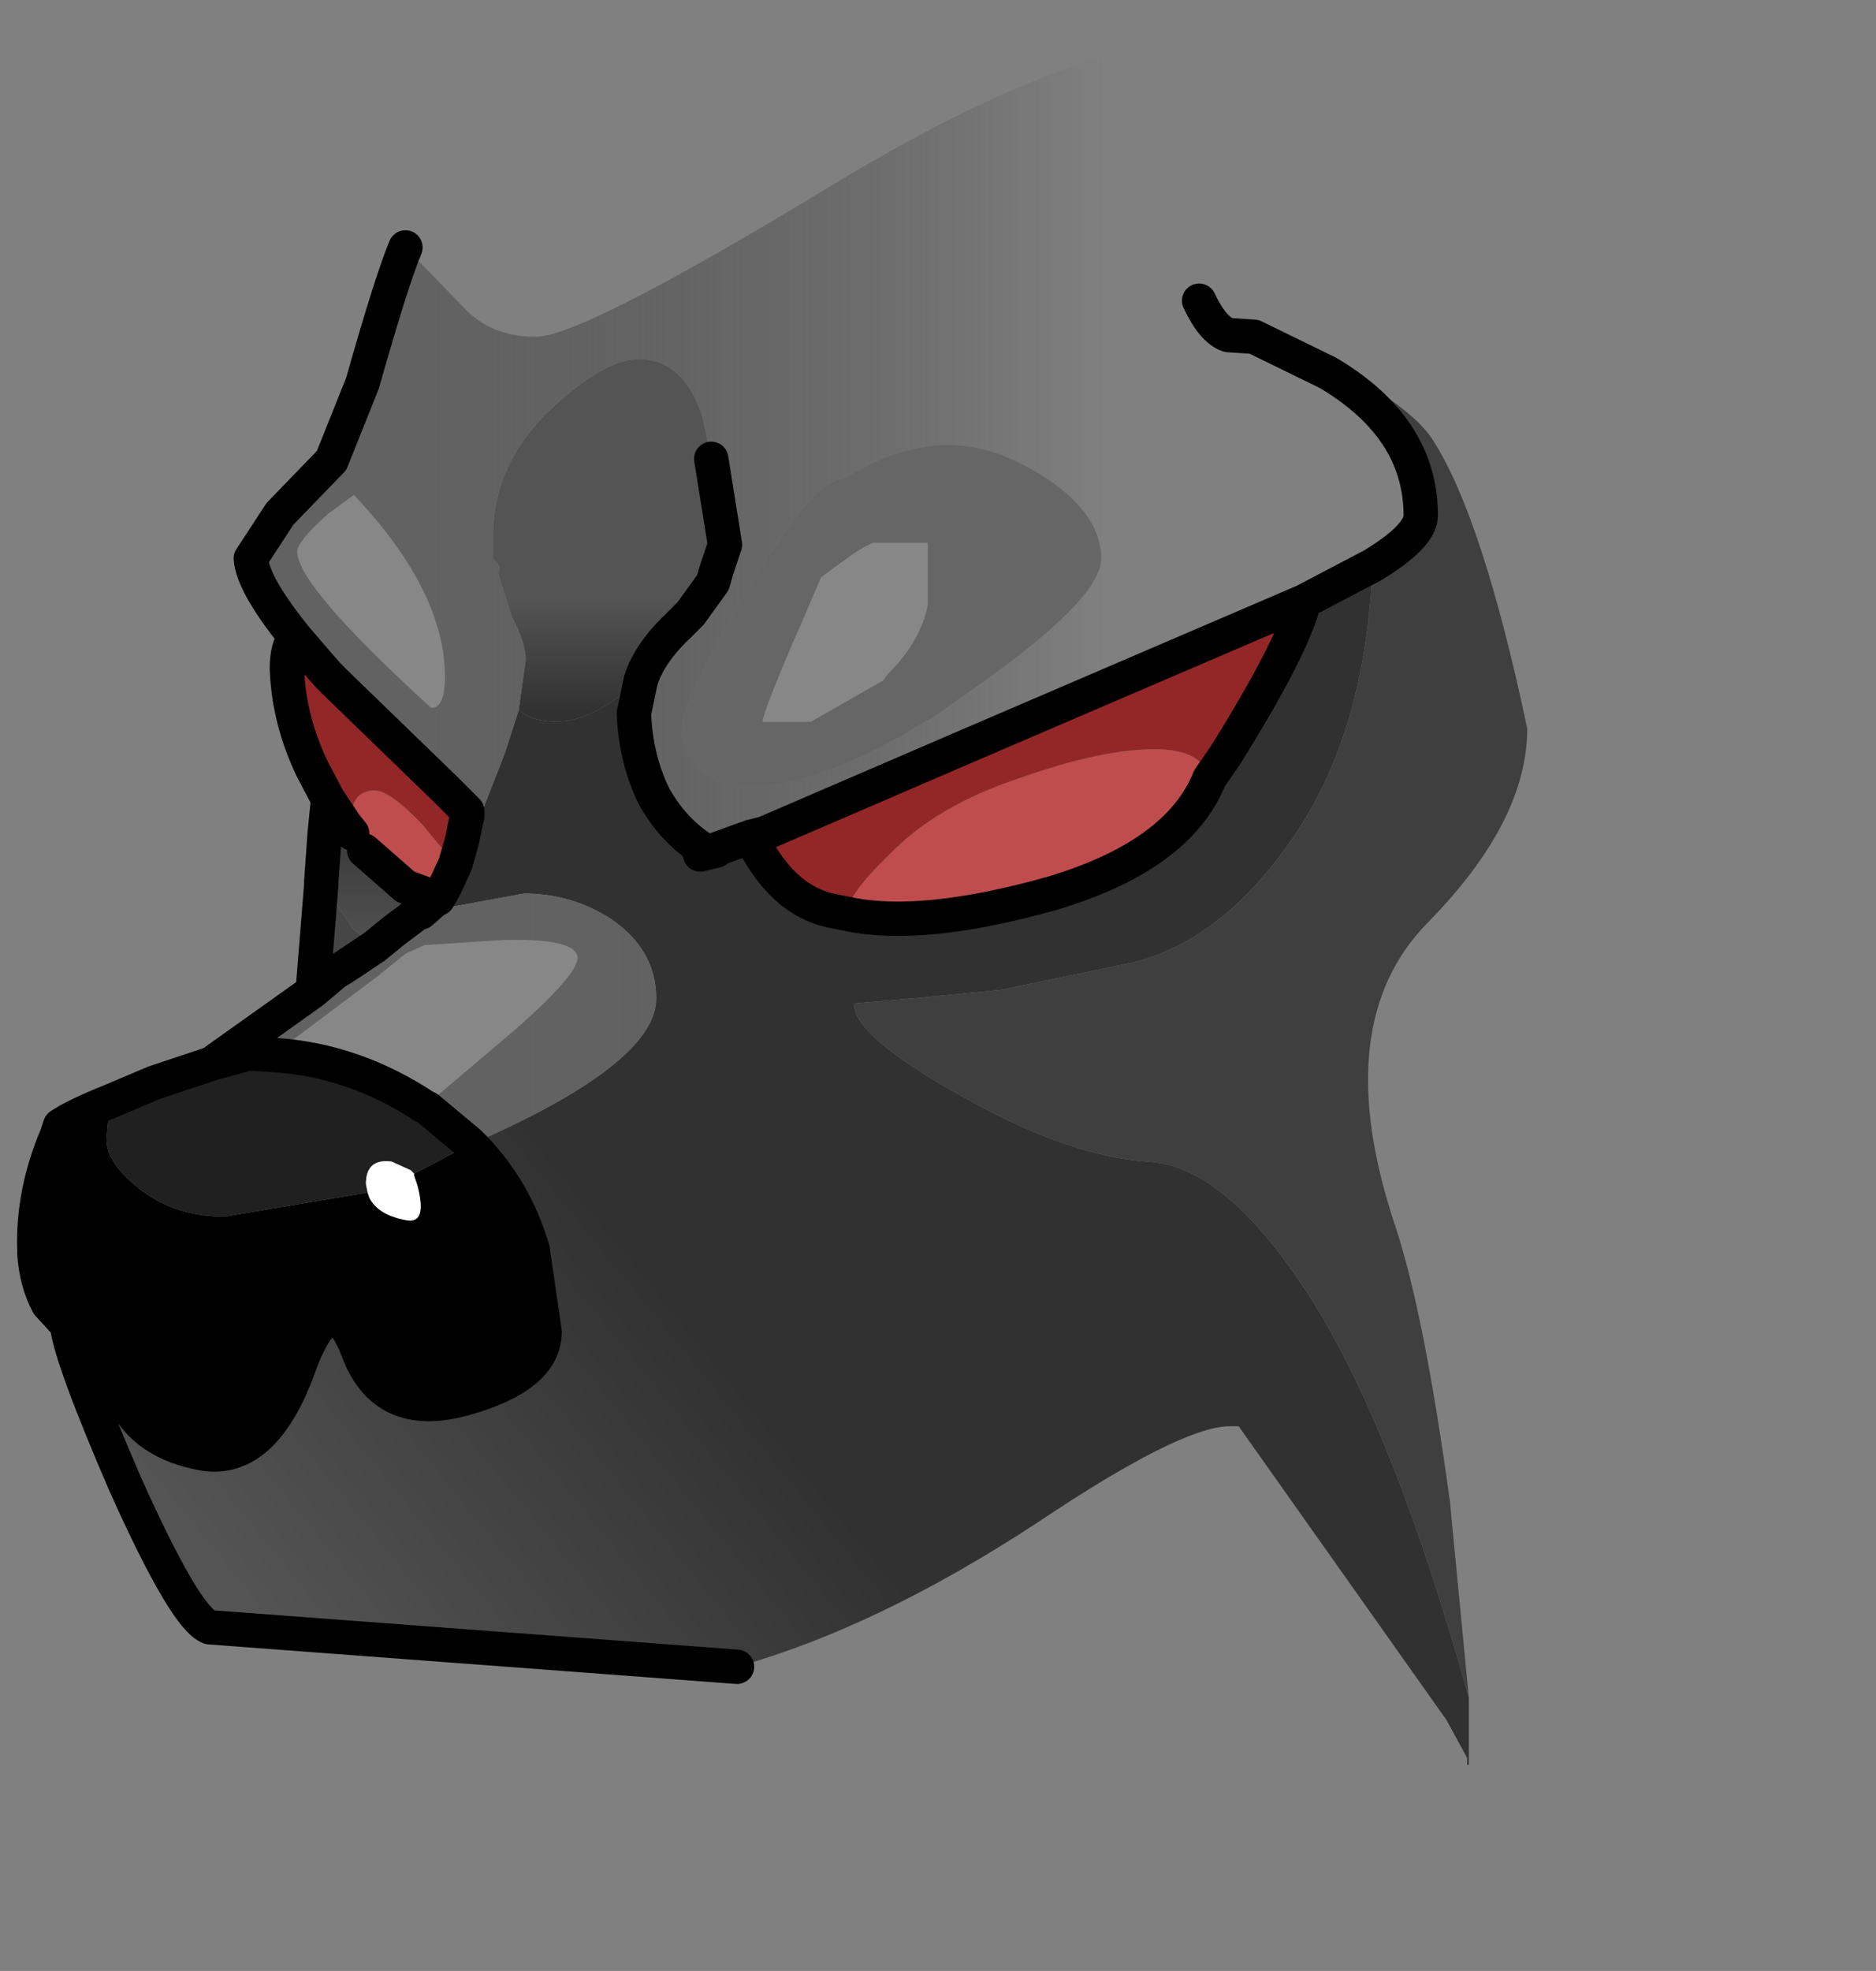 <?xml version="1.0" encoding="UTF-8" standalone="no"?>
<svg xmlns:xlink="http://www.w3.org/1999/xlink" height="57.35px" width="54.6px" xmlns="http://www.w3.org/2000/svg">
  <rect width="100%" height="100%" fill="#808080" stroke="none"/>
  <g transform="matrix(1.0, 0.0, 0.0, 1.0, 1, 7.2)">
    <path d="M8.1 21.65 L8.35 18.55 8.35 18.45 9.25 19.8 9.9 20.35 9.0 20.95 8.75 21.1 8.1 21.65" fill="#464646" fill-rule="evenodd" stroke="none"/>
    <path d="M34.2 15.45 Q33.3 17.7 29.6 18.8 25.85 19.85 23.7 19.4 23.55 18.95 24.9 17.65 26.25 16.25 28.65 15.45 31.05 14.6 32.6 14.6 34.0 14.6 34.2 15.45 M12.25 17.95 L11.95 18.6 11.75 18.95 10.8 18.6 9.6 17.55 9.25 17.05 9.2 16.75 Q9.2 15.8 9.9 15.8 10.35 15.8 11.3 16.8 L12.25 17.95" fill="#bf4d4d" fill-rule="evenodd" stroke="none"/>
    <path d="M0.95 31.35 L0.4 30.75 Q0.05 30.1 0.0 29.25 L0.0 29.15 Q-0.05 27.5 0.65 25.85 L0.75 25.55 Q1.2 25.25 2.2 24.85 L2.1 25.95 Q2.1 26.6 2.95 27.3 4.0 28.2 5.55 28.2 L9.7 27.5 9.75 27.65 Q10.0 28.15 10.8 28.3 11.45 28.45 11.15 27.3 L11.05 27.0 11.05 26.95 11.35 26.8 12.2 26.35 12.65 26.05 12.7 26.1 12.8 26.2 Q14.0 27.45 14.5 29.15 L14.85 31.55 Q14.85 32.85 12.5 33.5 10.15 34.15 9.4 32.05 8.6 30.0 7.65 32.7 6.65 35.35 4.95 35.1 3.2 34.8 2.6 33.5 2.0 32.2 2.05 31.25 2.1 30.25 1.45 30.3 0.8 30.3 1.25 30.85 1.65 31.35 1.4 31.4 L0.95 31.35" fill="#000000" fill-rule="evenodd" stroke="none"/>
    <path d="M2.2 24.85 L3.5 24.3 5.15 23.75 6.25 23.45 7.0 23.5 Q9.3 23.65 11.35 25.0 L11.45 25.05 12.65 26.05 12.2 26.35 11.35 26.8 11.05 26.95 10.95 26.85 10.4 26.6 Q9.65 26.5 9.65 27.25 L9.7 27.5 5.55 28.2 Q4.0 28.2 2.95 27.3 2.1 26.6 2.1 25.95 L2.2 24.85" fill="#202020" fill-rule="evenodd" stroke="none"/>
    <path d="M19.6 17.6 L19.85 17.55 Q19.05 17.75 19.6 17.6" fill="#313131" fill-rule="evenodd" stroke="none"/>
    <path d="M23.5 6.75 L24.15 6.4 Q25.4 5.75 26.6 5.75 28.0 5.75 29.5 6.75 31.05 7.8 31.05 9.05 31.05 10.25 27.25 12.9 L26.25 13.6 Q22.9 15.7 20.75 15.7 20.1 15.7 19.55 15.3 18.85 14.8 18.85 14.0 18.85 13.25 20.65 10.15 L20.75 10.0 21.35 9.0 21.95 8.15 Q22.9 6.8 23.5 6.75 M23.65 9.05 L22.9 9.6 22.3 11.0 22.1 11.45 Q21.2 13.55 21.2 13.8 L22.6 13.8 24.7 12.6 24.85 12.4 Q25.8 11.45 26.0 10.4 L26.0 8.6 24.4 8.6 Q24.05 8.75 23.65 9.05" fill="#666666" fill-rule="evenodd" stroke="none"/>
    <path d="M8.55 16.05 L8.1 15.2 Q7.4 13.75 7.35 12.25 7.35 11.6 7.6 11.35 L8.2 12.05 8.55 12.45 8.75 12.65 11.95 15.75 12.6 16.4 12.6 16.55 12.55 16.75 12.45 17.25 12.25 17.95 11.3 16.8 Q10.35 15.8 9.9 15.8 9.2 15.8 9.2 16.75 L9.25 17.05 9.05 16.8 8.55 16.05 M20.85 17.15 L21.25 17.05 27.4 14.4 36.95 10.3 Q36.65 11.6 34.65 14.8 L34.2 15.45 Q34.0 14.6 32.6 14.6 31.05 14.6 28.65 15.45 26.25 16.25 24.9 17.65 23.55 18.95 23.7 19.4 L23.2 19.3 Q21.75 19.0 20.85 17.15" fill="#932727" fill-rule="evenodd" stroke="none"/>
    <path d="M11.05 26.95 L11.05 27.0 11.15 27.3 Q11.45 28.45 10.8 28.3 10.0 28.15 9.75 27.65 L9.7 27.5 9.65 27.25 Q9.65 26.5 10.4 26.6 L10.95 26.85 11.05 26.95" fill="#ffffff" fill-rule="evenodd" stroke="none"/>
    <path d="M17.65 12.6 L17.25 12.9 Q16.1 13.8 15.2 13.8 14.45 13.8 14.1 13.45 L14.3 12.0 Q14.3 11.5 13.9 10.75 L13.5 9.5 13.55 9.3 13.35 9.05 13.35 8.4 Q13.35 6.2 15.2 4.55 16.65 3.25 17.6 3.25 18.9 3.25 19.45 4.95 L19.7 6.15 20.1 8.65 19.85 9.4 19.75 9.75 19.1 10.65 18.75 11.0 Q17.9 11.8 17.65 12.6" fill="url(#gradient0)" fill-rule="evenodd" stroke="none"/>
    <path d="M8.35 18.45 L8.45 17.05 8.55 16.05 9.05 16.8 9.25 17.05 9.6 17.55 10.8 18.6 11.75 18.95 11.65 19.0 11.25 19.35 11.05 19.45 10.45 19.9 9.9 20.35 9.25 19.8 8.35 18.45" fill="url(#gradient1)" fill-rule="evenodd" stroke="none"/>
    <path d="M41.75 44.15 L41.7 44.15 41.7 43.95 41.1 42.85 35.05 34.3 34.85 34.3 34.75 34.3 Q33.3 34.35 29.2 37.1 24.55 40.15 20.45 41.3 L5.1 40.15 Q4.4 39.9 2.65 36.0 1.05 32.3 0.95 31.35 L1.4 31.4 Q1.65 31.35 1.25 30.85 0.8 30.3 1.45 30.3 2.1 30.25 2.05 31.25 2.0 32.2 2.6 33.5 3.2 34.8 4.95 35.1 6.65 35.35 7.65 32.7 8.6 30.0 9.4 32.05 10.15 34.15 12.5 33.5 14.85 32.85 14.85 31.55 L14.5 29.15 Q14.0 27.45 12.8 26.2 L12.7 26.1 Q18.1 23.75 18.1 21.85 18.1 20.45 16.8 19.55 15.65 18.8 14.25 18.8 L11.25 19.35 11.65 19.0 11.75 18.95 11.95 18.6 12.25 17.95 12.45 17.25 12.55 16.75 12.6 16.55 12.9 16.75 13.7 14.7 14.1 13.45 Q14.45 13.8 15.2 13.8 16.1 13.8 17.25 12.9 L17.65 12.6 17.45 13.55 Q17.5 14.9 18.05 16.0 18.65 17.05 19.6 17.6 L20.85 17.15 Q21.75 19.0 23.2 19.3 L23.7 19.4 Q25.85 19.85 29.6 18.8 33.3 17.7 34.2 15.45 L34.65 14.8 Q36.65 11.6 36.95 10.3 L38.95 9.25 Q38.75 14.1 36.65 17.15 34.6 20.15 32.0 20.8 L28.15 21.6 25.6 21.85 23.85 22.0 Q23.85 22.95 27.0 24.7 30.1 26.45 32.4 26.6 34.65 26.7 37.1 30.5 39.55 34.3 41.75 42.2 L41.75 44.15 M19.6 17.6 Q19.05 17.75 19.85 17.55 L19.6 17.6" fill="url(#gradient2)" fill-rule="evenodd" stroke="none"/>
    <path d="M23.65 9.05 Q24.05 8.75 24.4 8.6 L26.0 8.6 26.0 10.4 Q25.8 11.45 24.85 12.4 L24.7 12.6 22.6 13.8 21.2 13.8 Q21.2 13.55 22.1 11.45 L22.3 11.0 22.9 9.6 23.65 9.05 M7.65 8.85 Q7.65 8.55 8.55 7.75 L9.3 7.2 Q11.95 10.0 11.95 12.5 11.95 13.4 11.55 13.4 7.65 9.85 7.65 8.85 M7.0 23.5 L7.0 23.45 10.0 21.2 10.8 20.55 11.35 20.3 13.65 20.15 Q15.65 20.1 15.8 20.6 15.95 21.05 13.95 22.8 L11.35 25.0 Q9.3 23.65 7.0 23.5" fill="#878787" fill-rule="evenodd" stroke="none"/>
    <path d="M5.15 23.75 L8.1 21.65 8.75 21.1 9.0 20.95 9.9 20.35 10.45 19.9 11.05 19.45 11.25 19.35 14.25 18.8 Q15.65 18.8 16.8 19.55 18.1 20.45 18.1 21.85 18.1 23.75 12.7 26.1 L12.65 26.05 11.45 25.05 11.35 25.0 13.95 22.8 Q15.95 21.05 15.8 20.6 15.65 20.1 13.65 20.15 L11.35 20.3 10.8 20.55 10.0 21.2 7.0 23.45 7.0 23.5 6.25 23.45 5.15 23.75" fill="url(#gradient3)" fill-rule="evenodd" stroke="none"/>
    <path d="M35.5 2.6 Q36.5 2.65 38.4 3.75 40.2 4.8 40.7 5.6 42.15 7.85 43.45 14.0 43.45 16.7 40.55 19.65 37.65 22.6 39.6 28.45 40.45 31.0 41.2 36.5 L41.75 42.2 Q39.55 34.3 37.1 30.5 34.65 26.7 32.4 26.6 30.1 26.45 27.0 24.7 23.85 22.95 23.85 22.0 L25.6 21.85 28.15 21.6 32.0 20.8 Q34.6 20.15 36.65 17.15 38.75 14.1 38.95 9.25 40.35 8.4 40.35 7.8 40.35 5.25 37.65 3.65 L35.5 2.6" fill="#3f3f3f" fill-rule="evenodd" stroke="none"/>
    <path d="M10.8 0.0 L12.45 1.7 Q13.25 2.6 14.6 2.6 15.95 2.6 23.2 -1.8 30.45 -6.2 34.9 -6.2 42.35 -6.2 47.2 2.0 52.6 11.1 52.6 27.3 52.6 36.15 48.75 45.3 L47.75 47.55 46.9 47.4 43.75 47.05 43.35 47.0 43.4 46.9 Q45.05 44.2 45.3 39.4 L45.3 38.85 42.95 42.5 42.0 48.6 Q41.7 50.55 41.75 45.35 L41.75 44.15 41.75 42.2 41.2 36.5 Q40.45 31.0 39.6 28.45 37.65 22.6 40.55 19.65 43.45 16.7 43.45 14.0 42.15 7.85 40.7 5.6 40.2 4.8 38.4 3.75 36.5 2.65 35.5 2.6 L37.65 3.65 Q40.35 5.25 40.35 7.8 40.35 8.4 38.95 9.25 L36.95 10.3 27.4 14.4 21.25 17.05 20.85 17.15 19.6 17.6 Q18.65 17.05 18.05 16.0 17.5 14.9 17.45 13.55 L17.65 12.6 Q17.9 11.8 18.75 11.0 L19.1 10.65 19.75 9.75 19.85 9.4 20.1 8.65 19.7 6.15 19.45 4.95 Q18.9 3.25 17.6 3.25 16.65 3.25 15.2 4.55 13.35 6.2 13.35 8.4 L13.35 9.05 13.55 9.3 13.5 9.5 13.9 10.75 Q14.3 11.5 14.3 12.0 L14.1 13.45 13.7 14.7 12.9 16.75 12.6 16.55 12.6 16.4 11.95 15.75 8.75 12.65 8.55 12.45 8.2 12.05 7.6 11.35 Q6.35 9.8 6.3 9.05 L7.15 7.75 8.65 6.2 9.55 3.95 Q10.4 0.95 10.8 0.0 M33.9 1.55 Q34.3 2.4 34.75 2.55 L35.5 2.6 34.75 2.55 Q34.3 2.4 33.9 1.55 M23.5 6.75 Q22.9 6.8 21.95 8.15 L21.35 9.0 20.75 10.0 20.65 10.15 Q18.85 13.25 18.85 14.0 18.85 14.8 19.55 15.3 20.1 15.7 20.75 15.7 22.9 15.7 26.25 13.6 L27.25 12.9 Q31.05 10.25 31.05 9.05 31.05 7.8 29.5 6.75 28.0 5.75 26.6 5.75 25.4 5.75 24.15 6.4 L23.5 6.75 M7.65 8.85 Q7.65 9.85 11.55 13.4 11.95 13.4 11.95 12.5 11.95 10.0 9.3 7.2 L8.55 7.75 Q7.65 8.55 7.65 8.85" fill="url(#gradient4)" fill-rule="evenodd" stroke="none"/>
    <path d="M20.45 41.3 L5.1 40.15 Q4.4 39.9 2.65 36.0 1.05 32.3 0.95 31.35 L0.4 30.75 Q0.05 30.1 0.0 29.25 M0.0 29.15 Q-0.05 27.5 0.65 25.85 L0.75 25.55 Q1.2 25.25 2.2 24.85 L3.5 24.3 5.15 23.75 8.1 21.65 8.35 18.55 8.35 18.45 8.45 17.05 8.55 16.05 8.1 15.2 Q7.4 13.75 7.35 12.25 7.35 11.6 7.6 11.35 6.35 9.8 6.3 9.05 L7.15 7.75 8.65 6.2 9.55 3.95 Q10.4 0.95 10.8 0.0 M35.5 2.6 L37.65 3.65 Q40.35 5.25 40.35 7.8 40.35 8.4 38.95 9.25 L36.95 10.3 Q36.65 11.6 34.65 14.8 L34.2 15.45 Q33.3 17.7 29.6 18.8 25.85 19.85 23.7 19.4 L23.2 19.3 Q21.75 19.0 20.85 17.15 L19.6 17.6 19.85 17.55 Q19.05 17.75 19.6 17.6 18.65 17.05 18.05 16.0 17.5 14.9 17.45 13.55 L17.65 12.6 Q17.9 11.8 18.75 11.0 L19.1 10.65 19.75 9.75 19.85 9.4 20.1 8.65 19.7 6.15 M35.5 2.6 L34.75 2.55 Q34.3 2.4 33.9 1.55 M20.85 17.15 L21.25 17.05 27.4 14.4 36.95 10.3 M12.6 16.55 L12.55 16.75 12.45 17.25 12.25 17.95 11.95 18.6 11.75 18.95 11.65 19.0 11.25 19.35 M12.7 26.1 L12.8 26.2 Q14.0 27.45 14.5 29.15 L14.85 31.55 Q14.85 32.85 12.5 33.5 10.15 34.15 9.4 32.05 8.6 30.0 7.65 32.7 6.65 35.35 4.95 35.1 3.2 34.8 2.6 33.5 2.0 32.2 2.05 31.25 2.1 30.25 1.45 30.3 0.8 30.3 1.25 30.85 1.65 31.35 1.4 31.4 L0.95 31.35 M7.6 11.35 L8.2 12.05 8.55 12.45 8.75 12.65 11.95 15.75 12.6 16.4 12.6 16.55 M9.6 17.55 L10.8 18.6 11.75 18.95 M9.25 17.05 L9.05 16.8 8.55 16.05 M9.9 20.35 L10.45 19.9 11.05 19.45 M9.9 20.35 L9.0 20.95 8.75 21.1 8.1 21.65 M5.15 23.75 L6.25 23.45 7.0 23.5 Q9.3 23.65 11.35 25.0 L11.45 25.05 12.65 26.05 12.7 26.1" fill="none" stroke="#000000" stroke-linecap="round" stroke-linejoin="round" stroke-width="1"/>
  </g>
  <defs>
    <linearGradient gradientTransform="matrix(0.0, 0.002, -0.004, 0.0, 16.75, 11.9)" gradientUnits="userSpaceOnUse" id="gradient0" spreadMethod="pad" x1="-819.2" x2="819.2">
      <stop offset="0.0" stop-color="#545454"></stop>
      <stop offset="1.0" stop-color="#313131"></stop>
    </linearGradient>
    <linearGradient gradientTransform="matrix(0.0, -0.003, 0.002, 0.0, 10.05, 18.2)" gradientUnits="userSpaceOnUse" id="gradient1" spreadMethod="pad" x1="-819.2" x2="819.2">
      <stop offset="0.0" stop-color="#545454"></stop>
      <stop offset="1.0" stop-color="#313131"></stop>
    </linearGradient>
    <linearGradient gradientTransform="matrix(0.007, -0.006, 0.013, 0.016, 16.7, 40.35)" gradientUnits="userSpaceOnUse" id="gradient2" spreadMethod="pad" x1="-819.2" x2="819.2">
      <stop offset="0.0" stop-color="#545454"></stop>
      <stop offset="1.0" stop-color="#313131"></stop>
    </linearGradient>
    <linearGradient gradientTransform="matrix(-0.016, 0.0, 0.0, -0.033, 27.55, 20.7)" gradientUnits="userSpaceOnUse" id="gradient3" spreadMethod="pad" x1="-819.2" x2="819.2">
      <stop offset="0.0" stop-color="#3c3c3c" stop-opacity="0.0"></stop>
      <stop offset="1.0" stop-color="#626262"></stop>
    </linearGradient>
    <linearGradient gradientTransform="matrix(-0.012, 0.0, 0.0, -0.033, 21.3, 20.7)" gradientUnits="userSpaceOnUse" id="gradient4" spreadMethod="pad" x1="-819.2" x2="819.2">
      <stop offset="0.0" stop-color="#3c3c3c" stop-opacity="0.0"></stop>
      <stop offset="1.0" stop-color="#626262"></stop>
    </linearGradient>
  </defs>
</svg>